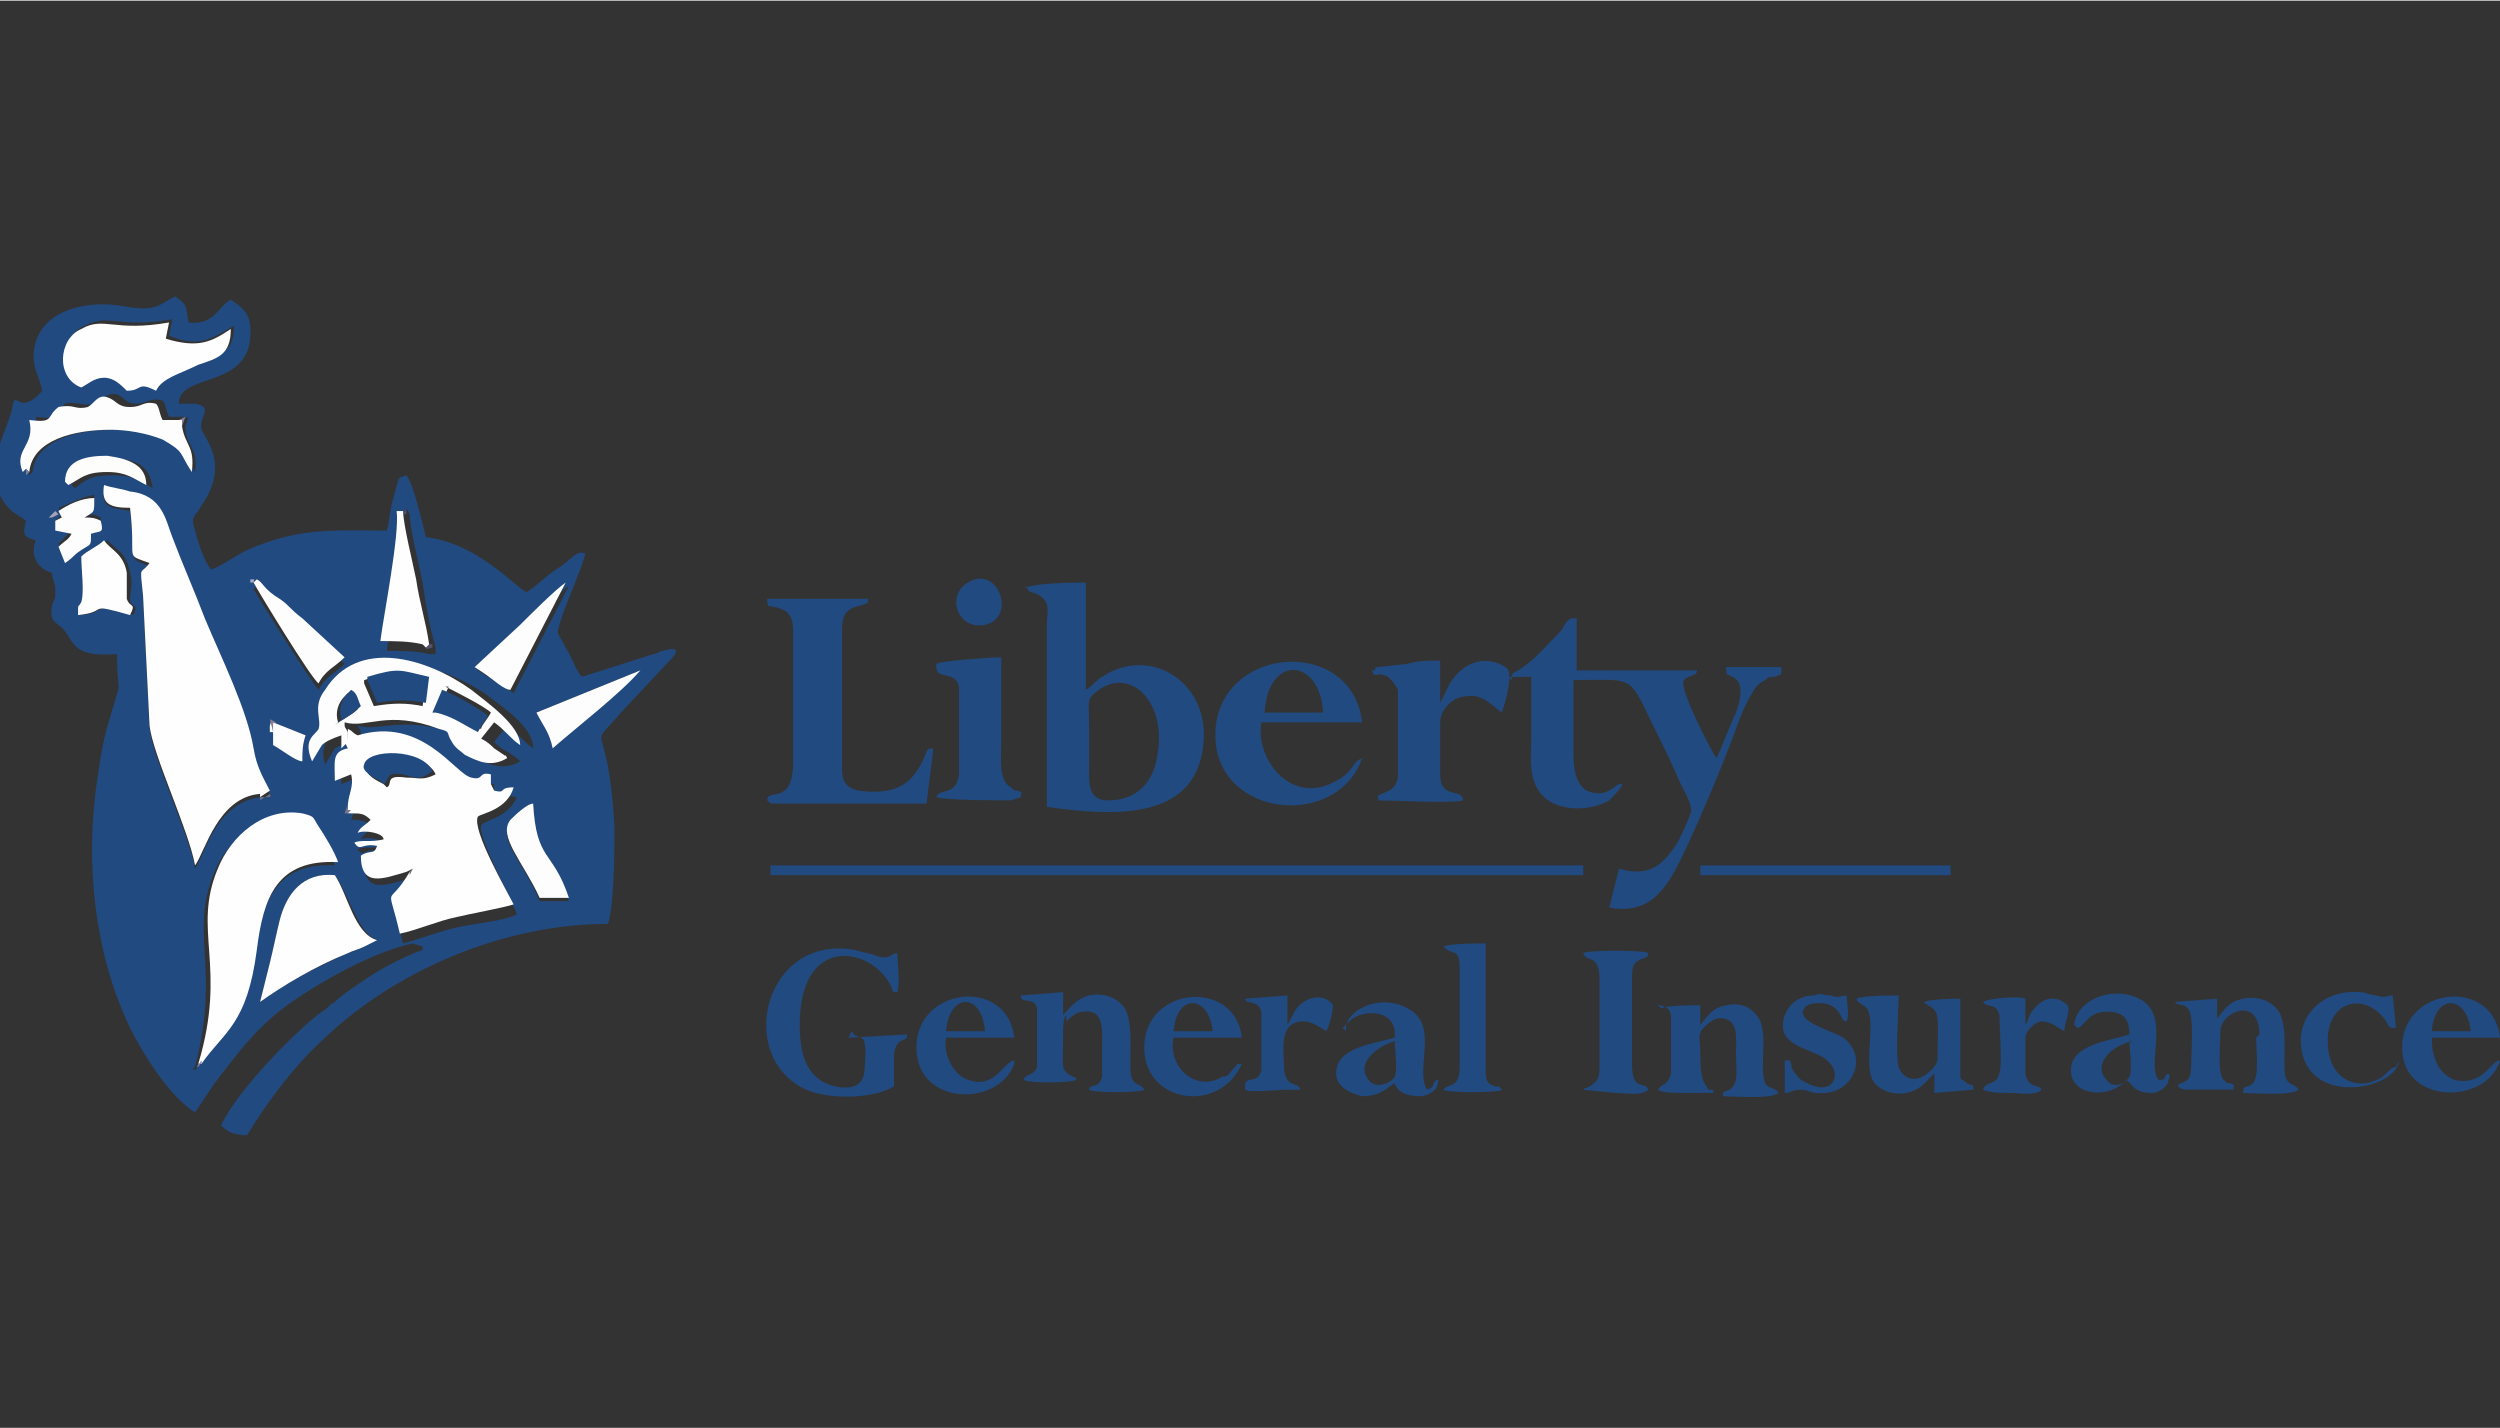 <?xml version="1.0" encoding="UTF-8"?>
<!DOCTYPE svg PUBLIC "-//W3C//DTD SVG 1.1//EN" "http://www.w3.org/Graphics/SVG/1.1/DTD/svg11.dtd">
<!-- Creator: CorelDRAW X6 -->
<svg xmlns="http://www.w3.org/2000/svg" xml:space="preserve" width="2.76in" height="1.577in" version="1.1" style="shape-rendering:geometricPrecision; text-rendering:geometricPrecision; image-rendering:optimizeQuality; fill-rule:evenodd; clip-rule:evenodd"
viewBox="0 0 769 439"
 xmlns:xlink="http://www.w3.org/1999/xlink">
 <rect x="0" y="0" width="769" height="439" fill="#333333" stroke="none"/>
 <defs>
  <style type="text/css">
   <![CDATA[
    .fil0 {fill:none}
    .fil1 {fill:#214A80}
    .fil7 {fill:#524D73}
    .fil11 {fill:#55526C}
    .fil15 {fill:#635D83}
    .fil12 {fill:#65627C}
    .fil5 {fill:#716E84}
    .fil14 {fill:#79768A}
    .fil6 {fill:#817E97}
    .fil10 {fill:#827EA1}
    .fil9 {fill:#85839B}
    .fil8 {fill:#A5A3B3}
    .fil13 {fill:#ADAAC3}
    .fil4 {fill:#FDFDFB}
    .fil3 {fill:#FDFDFD}
    .fil2 {fill:#FEFEFE}
   ]]>
  </style>
 </defs>
 <g id="Layer_x0020_1">
  <rect class="fil0" width="769" height="439"/>
  <path class="fil1" d="M464 208l7 0c0,6 0,12 0,19 0,6 -1,12 3,17 4,5 14,6 21,2 1,-1 4,-4 4,-5 -2,-1 -4,5 -11,2 -3,-2 -4,-6 -4,-11l0 -23c18,0 17,-2 24,13 3,6 6,12 9,19 1,2 4,7 3,9 -1,3 -3,7 -4,9 -4,6 -8,11 -18,8l-3 12c11,2 16,-4 20,-11 5,-9 15,-33 19,-44 1,-3 3,-8 5,-11 1,-2 2,-3 4,-4 1,-1 1,-1 3,-1 2,-1 2,0 2,-3l-17 0c0,3 0,2 2,3 4,2 2,8 1,11 -2,4 -4,10 -6,14 -1,-1 -12,-22 -10,-24 2,-2 4,-1 4,-3 -1,0 0,0 -2,0l-35 0 0 -16c-2,0 -2,0 -3,1 -1,1 -1,2 -2,3 -4,4 -8,9 -13,12 -2,1 -2,1 -2,3z"/>
  <path class="fil1" d="M356 232c-1,8 -6,14 -15,14 -5,0 -6,-3 -6,-8 0,-5 0,-10 0,-15 0,-8 -1,-8 3,-11 10,-7 21,4 18,20zm-40 -52c0,3 2,1 5,4 2,2 1,5 1,8l0 56c21,3 45,4 48,-18 3,-20 -16,-32 -31,-22 -2,1 -3,3 -5,4l0 -33c-3,0 -17,0 -19,2z"/>
  <polygon class="fil1" points="523,269 523,269 600,269 600,266 523,266 "/>
  <path class="fil1" d="M244 194l0 40c0,14 -8,8 -8,12 1,1 1,1 2,1l47 0 2 -16c0,-1 0,0 0,-1 -3,0 -1,1 -5,7 -4,6 -10,7 -18,6 -4,-1 -5,-3 -5,-7l0 -42c0,-5 1,-7 6,-8 2,-1 2,0 2,-2l-31 0c0,4 1,1 6,4 2,2 2,4 2,8z"/>
  <path class="fil1" d="M389 219c1,-18 17,-17 18,0l-18 0zm31 14c-4,0 -3,4 -9,7 -14,8 -25,-7 -23,-18l31 0c-3,-26 -42,-24 -45,1 -3,28 37,33 45,10z"/>
  <polygon class="fil1" points="237,269 237,269 487,269 487,266 486,266 238,266 237,266 "/>
  <path class="fil1" d="M422 206c1,3 1,0 5,2 1,1 2,2 3,4 0,2 0,25 0,27 -1,4 -3,4 -5,5 -2,1 -1,0 -1,2 4,0 23,1 26,0 0,-4 -7,0 -7,-8 0,-5 0,-11 0,-16 0,-4 4,-8 8,-8 5,-1 8,3 11,5 1,-3 3,-10 2,-13 -1,-2 -11,-7 -18,4 -1,2 -2,4 -3,6l0 -13c-3,0 -7,0 -10,1l-9 1c-1,0 -1,0 -1,1z"/>
  <path class="fil1" d="M262 317c2,4 5,-2 4,11 0,6 -4,7 -9,6 -9,-2 -11,-10 -11,-19 0,-28 22,-24 28,-12 1,2 0,2 2,2 1,-2 0,-10 0,-12 -2,0 -2,2 -6,1 -2,-1 -4,-1 -7,-2 -28,-5 -37,33 -15,43 7,3 20,3 27,-1 0,-3 0,-7 0,-10 1,-6 4,-3 4,-6l-18 1z"/>
  <path class="fil1" d="M288 205c0,4 6,1 7,6 0,2 0,24 0,27 -1,7 -6,4 -7,7 2,1 20,1 23,1l3 -1c0,-2 1,-1 -1,-2 -1,0 -1,0 -2,-1 -4,-2 -3,-9 -3,-15 0,-8 0,-17 0,-25 -3,0 -18,1 -20,2z"/>
  <path class="fil1" d="M328 314c1,-1 3,-3 5,-3 7,-1 6,6 6,12 0,2 0,7 0,8 -1,4 -4,2 -4,4 1,1 16,1 17,0 -1,-2 -3,-1 -4,-4 -1,-4 1,-16 -2,-21 -2,-3 -6,-5 -11,-4 -4,1 -6,4 -8,6l0 -7 -13 1c0,3 4,0 5,4l0 18c-1,3 -4,2 -4,4 1,1 14,1 16,0 0,0 0,0 0,0 0,0 0,0 0,0 0,-2 1,0 -1,-1 -4,-2 -3,-3 -3,-12 0,-3 0,-6 1,-7z"/>
  <path class="fil1" d="M509 308c1,2 4,0 5,4l0 18c-1,4 -3,3 -4,5 1,1 6,1 8,1l8 0c1,0 1,0 1,0 0,-1 0,-1 -1,-1 0,0 -1,0 -1,-1 -2,-2 -2,-7 -2,-11 0,-3 -1,-5 1,-7 1,-1 3,-3 5,-3 6,0 5,6 5,11 0,5 1,9 -2,11 -2,1 -2,0 -2,2 3,0 15,1 17,-1 -1,-2 -3,-1 -4,-3 -2,-4 1,-15 -2,-20 -2,-3 -5,-5 -10,-4 -5,1 -6,4 -8,6l0 -6c-1,0 -11,0 -12,1 0,0 0,0 0,0 0,0 0,0 0,0z"/>
  <path class="fil1" d="M694 319c0,4 1,12 -1,14 -2,2 -3,0 -3,3 3,0 15,1 17,-1 -1,-2 -3,-1 -4,-4 -1,-4 1,-15 -2,-20 -2,-3 -6,-5 -11,-4 -5,1 -6,4 -8,6l0 -6 -13 1c0,0 0,0 0,0 1,1 -1,0 2,1 1,0 1,0 2,1 2,2 1,13 1,17 0,5 -1,5 -3,6 -2,1 -1,0 -1,1 1,1 2,1 4,1l13 0c0,-2 1,-1 -1,-2 -1,0 -1,0 -2,-1 -2,-2 -1,-11 -1,-15 0,-6 12,-11 12,1z"/>
  <path class="fil1" d="M605 307c-3,0 -11,0 -13,1 0,1 0,0 1,1 4,2 3,4 3,16 0,2 -1,3 -2,4 -5,5 -9,2 -10,-1 -1,-4 0,-17 0,-22 -2,0 -11,0 -13,1 1,1 -1,0 2,2 5,2 0,17 3,23 2,4 11,7 17,0l2 -2 0 6 12 -1c0,-2 0,-1 -2,-2 -1,-1 -2,-1 -2,-2 0,-2 0,-21 0,-24z"/>
  <path class="fil1" d="M429 320c0,2 1,9 0,11 -1,2 -6,4 -8,1 -4,-5 2,-10 8,-12zm-16 -4c1,-1 1,-1 2,-2 4,-4 15,-4 14,5 -7,2 -18,3 -18,11 0,4 4,6 8,7 6,0 8,-3 10,-4 1,3 4,4 8,4 2,0 5,-2 5,-3 1,-3 0,-2 0,-2 -2,1 0,2 -3,3 -4,-6 4,-20 -6,-25 -9,-5 -19,1 -19,6 0,1 0,1 0,1z"/>
  <path class="fil1" d="M487 293c1,3 5,0 5,8l0 26c0,4 0,5 -3,7 -2,1 -1,0 -2,1l10 1c3,0 8,1 10,-1 -1,-3 -5,1 -5,-8l0 -26c0,-2 0,-4 1,-5 2,-2 4,-1 4,-3 -1,-1 -19,-1 -20,0z"/>
  <path class="fil1" d="M655 320c0,2 1,9 0,11 -1,2 -5,4 -7,1 -4,-4 0,-10 8,-12zm-16 -4c2,0 3,-5 9,-5 5,0 7,2 7,7 -6,2 -18,3 -18,11 0,8 12,9 17,3 2,1 2,4 8,4 2,0 5,-2 5,-4 1,-2 0,-1 0,-2 -2,1 0,2 -3,2 -4,-5 4,-20 -6,-25 -8,-4 -19,0 -20,8z"/>
  <path class="fil1" d="M444 335c1,1 17,1 18,0 -1,-1 0,-1 -2,-1 -3,-1 -3,-2 -3,-6l0 -38c-3,0 -11,0 -13,1 3,3 5,0 5,7l0 30c0,7 -4,5 -5,7z"/>
  <path class="fil1" d="M361 317c1,-12 11,-11 12,0l-12 0zm21 10c-2,0 -1,0 -3,2 -1,1 -1,2 -3,2 -8,5 -17,-3 -15,-12l21 0c-2,-18 -29,-16 -30,2 -1,18 23,22 30,6z"/>
  <path class="fil1" d="M291 317c1,-12 11,-12 12,0l-12 0zm21 9c-3,0 -6,9 -14,6 -4,-1 -8,-7 -7,-13l21 0c-2,-18 -28,-16 -30,1 -2,20 25,21 30,7z"/>
  <path class="fil1" d="M748 317c1,-12 11,-11 12,0l-12 0zm21 9c-3,0 -5,8 -14,6 -5,-2 -7,-7 -7,-13l21 0c-2,-18 -28,-16 -30,1 -2,20 26,20 30,6z"/>
  <path class="fil1" d="M383 335c1,1 10,0 13,0 1,0 3,0 4,0 -1,-3 -4,0 -5,-6 0,-6 -2,-15 6,-15 3,0 5,2 7,3 1,-2 2,-6 2,-8 -2,-3 -6,-3 -9,-1 -3,2 -3,4 -5,7l0 -9 -13 1c0,2 4,0 5,4l0 18c-1,4 -4,2 -5,4z"/>
  <path class="fil1" d="M610 308c1,2 4,0 5,4 0,2 1,16 0,18 -1,4 -4,2 -5,5 2,1 6,1 9,1 2,0 7,1 9,-1 -1,-2 -4,0 -5,-5 0,-2 0,-9 0,-11 0,-2 3,-5 5,-5 3,0 5,2 7,3 0,-3 2,-6 1,-8 -1,-1 -6,-5 -11,2 -1,1 -1,3 -2,4l0 -8c-2,-1 -12,0 -13,1z"/>
  <path class="fil1" d="M737 328c-2,0 -3,3 -6,4 -6,3 -15,0 -15,-12 0,-13 12,-15 18,-6 1,2 1,2 3,2l-1 -10c-2,0 -2,1 -5,0 -2,0 -3,-1 -5,-1 -11,-1 -20,7 -18,18 3,17 29,12 30,3z"/>
  <path class="fil1" d="M549 336c2,0 2,-1 5,-1 2,0 3,1 5,1 11,1 16,-11 8,-17 -3,-2 -15,-5 -12,-9 1,-2 6,-2 8,-1 4,2 3,5 5,5 1,-2 0,-6 0,-8 -2,0 -2,1 -5,0 -2,0 -3,-1 -5,0 -8,0 -11,8 -9,12 3,5 11,5 14,9 2,2 2,6 -1,7 -3,1 -6,-1 -8,-2 -3,-3 -3,-4 -3,-5 -1,-1 1,-1 -2,-1l0 11z"/>
  <path class="fil1" d="M300 178c-10,3 -6,16 3,14 9,-2 5,-16 -3,-14z"/>
  <g id="_927327792">
   <path class="fil1" d="M80 308c1,-4 2,-8 3,-12 1,-4 2,-9 3,-13 2,-8 7,-15 17,-14 4,5 7,18 13,20 0,0 0,0 0,0 0,0 0,0 0,0l-4 2c-2,1 -3,1 -5,2 -9,4 -19,9 -27,15zm-19 19c-1,1 0,1 -1,2 -1,-1 -2,1 0,-1 8,-31 -2,-41 6,-60 4,-10 14,-18 26,-17 4,0 3,1 5,4 2,3 5,8 6,11 -19,-1 -22,12 -25,27 -3,23 -11,24 -17,35zm103 -79c1,19 6,15 11,29l-9 0c-5,-12 -13,-19 -9,-24 1,-2 5,-5 7,-5zm-80 -26l10 4c-1,2 -2,5 -1,8 -2,-1 -7,-4 -9,-5l0 -4 -1 -4 2 1zm24 5c2,1 0,1 3,2 21,-6 30,11 35,13 4,1 2,-1 6,-1 0,1 0,2 0,2 0,0 0,0 0,1l1 2c4,0 1,-2 6,-1 -3,7 -11,7 -11,9 -1,3 9,22 11,27 -3,2 -14,3 -18,4 -5,1 -13,4 -17,5 -4,-16 -4,-7 3,-19l-1 -1c-7,2 -14,5 -14,-5 3,-2 4,1 5,-3 -5,-2 -5,2 -7,-1 2,-1 5,0 9,-1 -1,-2 -6,-3 -8,-2 1,-2 2,-2 4,-4 0,0 0,0 0,0 0,0 0,0 0,0 -2,-1 -3,-2 -6,-2l-1 0 1 -3c0,-4 1,-6 1,-10l-5 2c0,-6 -1,-8 4,-10l0 -4c-2,1 -4,2 -6,3l-3 5c-2,-7 2,-8 2,-10 1,-3 -1,-7 2,-12 10,-15 31,-9 45,0 5,4 15,10 15,17 -3,-2 -5,-5 -8,-7l-4 5c1,1 2,2 4,3l3 2c1,1 0,0 1,1 -5,3 -10,1 -13,-1 -2,-1 -3,-2 -4,-4 -2,-3 0,-3 -4,-4 -16,-5 -23,0 -29,-2 1,2 1,1 1,3zm89 -21l1 -1 -1 1c-7,7 -20,18 -27,24 -1,-6 -3,-7 -5,-11l32 -13zm-73 -48l1 -2 1 2c0,4 3,16 4,21 1,7 2,13 4,20l0 2c-3,0 -1,0 -2,0 -4,-1 -9,-1 -13,-1 1,-9 6,-34 5,-40zm-45 22c2,1 2,2 7,6 3,2 3,3 7,6l13 12c-3,3 -6,4 -8,8 -2,-2 -19,-29 -20,-31zm79 33c-2,-1 -5,-4 -8,-5l-3 -2 14 -13c3,-3 11,-11 14,-13l-17 33zm-79 -33c0,0 0,0 0,0 0,0 0,0 0,-1 1,0 1,0 1,1zm-53 -9c2,-2 5,-3 7,-5 3,3 6,4 7,10 1,3 0,6 0,8 0,3 3,1 1,5 -14,-4 -7,-1 -16,0 -1,-4 0,-2 1,-4 1,-3 0,-10 0,-14zm-9 -11l1 -1c0,0 0,0 0,0l1 -1 -1 -2c3,-1 6,-3 11,-4 0,5 0,4 -3,6 3,0 3,0 5,1 0,4 -1,3 -3,4 0,4 0,3 -3,5 -3,2 -1,3 -5,4l-2 -5c2,-2 2,-2 4,-4l-5 -1 0 -3zm66 84c1,1 1,-1 0,1l-3 0c-14,2 -17,18 -20,22 -2,-11 -13,-34 -14,-43l-2 -40c0,-10 -1,-6 2,-10 -7,-3 -4,0 -6,-17 -6,-1 -9,-1 -8,-7 3,1 5,1 8,2 10,2 11,9 13,14 3,9 7,17 10,25 5,12 13,28 15,40 1,5 2,8 5,13zm-61 -95c0,-7 6,-8 13,-8 7,0 11,2 12,9 -3,-2 -6,-4 -12,-4 -7,0 -8,1 -12,4zm34 -20l2 -1 -1 3c0,6 4,6 3,14 -4,-6 -2,-6 -9,-10 -4,-2 -10,-3 -16,-3 -11,0 -24,3 -25,13l-1 1 0 -2c-2,-7 4,-7 2,-16 8,1 5,0 9,-4 4,-1 5,1 9,0 3,-1 3,-3 6,-3 3,0 3,3 7,3 3,0 4,-2 8,-1 1,1 1,3 2,5l5 0zm-30 -11c-8,-3 -7,-15 0,-18 8,-4 10,1 27,-2l-1 5c9,4 13,1 20,-3 0,7 -3,9 -10,11 -6,2 -11,3 -13,8 -6,-3 -3,0 -9,0 -3,-1 -4,-4 -7,-4 -3,0 -5,2 -7,3zm104 173c0,0 0,0 0,0l0 1c-6,2 -15,7 -19,10 -3,2 -6,4 -8,6 -2,1 -2,2 -4,3 -7,5 -26,24 -31,35 2,2 4,3 8,3 6,-10 15,-22 24,-30 21,-20 54,-35 87,-35 2,-6 2,-23 2,-30 -2,-36 -9,-22 2,-35l15 -16c4,-4 1,-4 -2,-3 -1,0 -2,1 -3,1l-22 7c-2,-2 -3,-6 -5,-9 -3,-6 -3,-3 -1,-10 1,-3 7,-17 7,-19 -3,-1 -4,2 -9,5 -3,2 -6,5 -9,7 -4,-2 -15,-15 -31,-17 -1,-4 -4,-17 -6,-19 -3,1 -2,0 -4,7 -1,3 -1,6 -2,10 -17,0 -27,-1 -43,6 -4,2 -8,5 -11,6 -2,-2 -4,-8 -5,-12 -1,-3 -1,-4 1,-6 1,-2 2,-3 3,-5 5,-10 0,-16 -2,-20 -1,-4 4,-7 -2,-8 -1,0 -3,0 -5,0 0,-10 23,-4 22,-23 0,-5 -3,-7 -6,-9 -4,2 -5,8 -13,7 -1,-5 0,-5 -4,-8 -5,2 -5,5 -16,3 -11,-2 -24,1 -27,11 -2,7 1,10 2,15 -7,8 -8,0 -9,4 -1,8 -10,19 -3,30 3,4 3,3 7,6 -1,4 -1,5 3,6 -2,5 1,9 5,10 0,2 1,3 1,5 0,4 0,2 -1,5 -1,6 2,5 4,8 3,4 3,8 16,7 0,15 2,5 -2,19 -2,6 -3,12 -4,19 -4,26 -1,54 10,77 4,8 12,21 20,26 2,-3 4,-6 6,-9 7,-9 12,-16 21,-23 8,-6 26,-17 40,-20z"/>
   <path class="fil2" d="M80 245l3 -2c-2,-4 -4,-7 -5,-13 -2,-12 -10,-28 -15,-40 -3,-8 -7,-17 -10,-25 -2,-5 -3,-13 -13,-14 -3,-1 -5,-1 -8,-2 -1,6 2,7 8,7 2,17 -2,14 6,17 -3,4 -3,0 -2,10l2 40c1,9 12,32 14,43 3,-4 7,-21 20,-22z"/>
   <path class="fil2" d="M118 241c-2,-1 -6,-3 -5,-5 1,-5 18,-5 21,2 -4,2 -5,1 -9,1 -7,-1 -4,2 -6,3zm-11 -11c-5,1 -4,4 -4,10l5 -2c1,4 -1,6 -1,10 0,2 -1,2 1,2 3,0 4,0 6,2 0,0 0,0 0,0 0,0 0,0 0,0 -2,2 -3,2 -4,4 2,-1 8,0 8,2 -4,1 -7,0 -9,1 2,3 2,0 7,1 -1,3 -2,1 -5,3 0,10 7,7 14,5l2 -1 -1 1c-7,12 -7,2 -3,19 5,-1 12,-4 17,-5 4,-1 15,-3 18,-4 -2,-4 -13,-23 -11,-27 1,-1 9,-2 11,-9 -5,0 -2,2 -6,1l-1 -2c0,0 0,0 0,-1 0,0 0,-1 0,-2 -4,-1 -2,2 -6,1 -5,-1 -15,-19 -35,-13 -2,-1 -1,-1 -3,-2 0,1 0,1 0,2 0,1 0,1 -1,2z"/>
   <path class="fil2" d="M61 327l1 0c7,-10 14,-12 17,-35 2,-16 6,-28 25,-27 -1,-3 -4,-8 -6,-11 -2,-3 -1,-3 -5,-4 -12,-2 -22,7 -26,17 -8,19 3,30 -6,60z"/>
   <path class="fil3" d="M137 211c2,1 12,6 14,8 -1,2 -3,4 -3,5 -4,-1 -8,-4 -13,-6l3 -7zm-33 11c-1,-3 0,-6 2,-8l1 -1c0,0 0,0 0,0 2,2 2,3 3,5 -2,2 -5,3 -7,5zm8 -13c9,-3 9,-2 19,0l-1 8c-5,-1 -9,-1 -15,0l-3 -7zm-6 20c1,-1 0,0 1,-2 0,-1 0,-1 0,-2 -1,-2 -1,-1 -1,-3 7,2 13,-4 29,2 4,1 2,1 4,4 1,2 3,3 4,4 4,2 8,4 13,1 -1,-2 0,0 -1,-1l-3 -2c-1,-1 -2,-2 -4,-3l4 -5c3,2 5,5 8,7 0,-6 -10,-13 -15,-17 -14,-10 -35,-16 -45,0 -4,5 -1,9 -2,12 -1,2 -5,3 -2,10l3 -5c1,-1 3,-2 6,-3l0 4z"/>
   <path class="fil2" d="M25 119c2,-1 4,-3 7,-3 3,0 5,2 7,4 5,0 3,-3 9,0 2,-4 7,-5 13,-8 6,-2 10,-3 10,-11 -6,4 -10,6 -20,3l1 -5c-17,3 -20,-2 -27,2 -7,3 -8,15 0,18z"/>
   <path class="fil2" d="M80 308c7,-5 17,-11 27,-15 2,-1 3,-1 5,-2l4 -2c0,0 0,0 0,0 0,0 0,0 0,0 -7,-2 -9,-14 -13,-20 -10,-1 -15,6 -17,14 -1,4 -2,9 -3,13 -1,4 -2,8 -3,12z"/>
   <path class="fil3" d="M8 144l1 1c1,-10 14,-13 25,-13 5,0 11,1 16,3 7,4 5,4 9,10 1,-8 -2,-8 -3,-14l0 -2 -1 0 -5 0c-1,-2 -1,-4 -2,-5 -4,-1 -4,1 -8,1 -4,0 -4,-2 -7,-3 -3,-1 -4,2 -6,3 -4,1 -4,-1 -9,0 -4,3 -1,5 -9,4 2,8 -5,9 -2,16z"/>
   <path class="fil2" d="M131 199c2,0 1,0 1,-1 -1,-7 -3,-13 -4,-20 -1,-5 -4,-17 -4,-21l-2 0c1,7 -4,32 -5,40 4,0 9,0 13,1z"/>
   <path class="fil2" d="M25 171c0,4 1,11 0,14 -1,2 -1,0 -1,4 10,-1 2,-4 16,0 2,-4 0,-2 -1,-5 0,-2 0,-5 0,-8 -1,-6 -5,-7 -7,-10 -2,2 -5,3 -7,5z"/>
   <path class="fil3" d="M174 179c-3,2 -11,10 -14,13l-14 13 3 2c3,2 6,5 8,5l17 -33z"/>
   <path class="fil3" d="M164 247c-2,0 -6,4 -7,5 -4,5 4,13 9,24l9 0c-5,-15 -10,-11 -11,-29z"/>
   <path class="fil3" d="M197 206l0 0 -32 13c2,4 4,6 5,11 8,-7 21,-17 27,-24z"/>
   <path class="fil3" d="M78 179c1,2 18,30 20,31 2,-4 5,-5 8,-8l-13 -12c-4,-3 -4,-4 -7,-6 -5,-3 -5,-5 -7,-6z"/>
   <path class="fil3" d="M18 158l1 1 -2 1 0 3 5 1c-1,2 -2,2 -4,4l2 5c3,-2 2,-2 5,-4 3,-2 3,-1 3,-5 3,-1 4,0 3,-4 -2,-1 -3,-1 -5,-1 3,-2 3,-1 3,-6 -4,0 -8,2 -11,4l1 2z"/>
   <path class="fil1" d="M113 209l3 7c6,-1 9,-1 15,0l1 -8c-9,-2 -9,-3 -19,0z"/>
   <path class="fil1" d="M118 241c2,-1 0,-4 6,-3 4,1 5,2 9,-1 -3,-7 -20,-7 -21,-2 -1,2 3,4 5,5z"/>
   <path class="fil1" d="M134 219c5,1 9,4 13,6 1,-2 2,-3 3,-5 -2,-2 -11,-7 -14,-8l-3 7z"/>
   <path class="fil4" d="M21 149c4,-2 5,-4 12,-4 6,0 8,2 12,4 0,-6 -5,-8 -12,-9 -6,0 -13,1 -13,8z"/>
   <path class="fil3" d="M84 225l0 4c2,1 7,5 9,5 0,-3 0,-5 1,-8l-10 -4c-2,1 0,-1 -1,1 0,0 0,1 0,2z"/>
   <path class="fil1" d="M104 222c2,-1 5,-3 7,-5 -1,-2 -1,-4 -3,-5 0,0 0,0 0,0l-1 1c-2,2 -3,5 -2,8z"/>
   <path class="fil5" d="M80 245l3 0c1,-2 0,0 0,-1l-3 2z"/>
   <path class="fil6" d="M84 225c0,0 0,-1 0,-2 0,-2 -1,0 1,-1l-2 -1 1 4z"/>
   <polygon class="fil7" points="124,158 125,158 125,156 "/>
   <path class="fil8" d="M16 159l2 -1 -1 -1 -1 1c0,0 0,0 0,0l-1 1z"/>
   <polygon class="fil9" points="56,131 57,128 55,129 56,129 "/>
   <path class="fil10" d="M62 327l-1 0c-1,3 0,0 0,1 1,-1 0,-1 1,-2z"/>
   <path class="fil11" d="M131 199c1,1 -2,1 2,0l0 -2c0,1 0,1 -1,1z"/>
   <polygon class="fil6" points="9,145 8,144 8,146 "/>
   <polygon class="fil12" points="126,269 127,267 126,268 "/>
   <path class="fil13" d="M78 179c0,-1 1,-1 -1,-1 0,0 0,0 0,1 0,0 0,0 0,0z"/>
   <path class="fil14" d="M108 249c-2,0 -1,0 -1,-2l-1 3 1 0z"/>
   <path class="fil13" d="M129 292l0 -1c0,0 0,0 0,0l0 1z"/>
   <polygon class="fil15" points="197,206 198,205 197,206 "/>
  </g>
 </g>
</svg>
